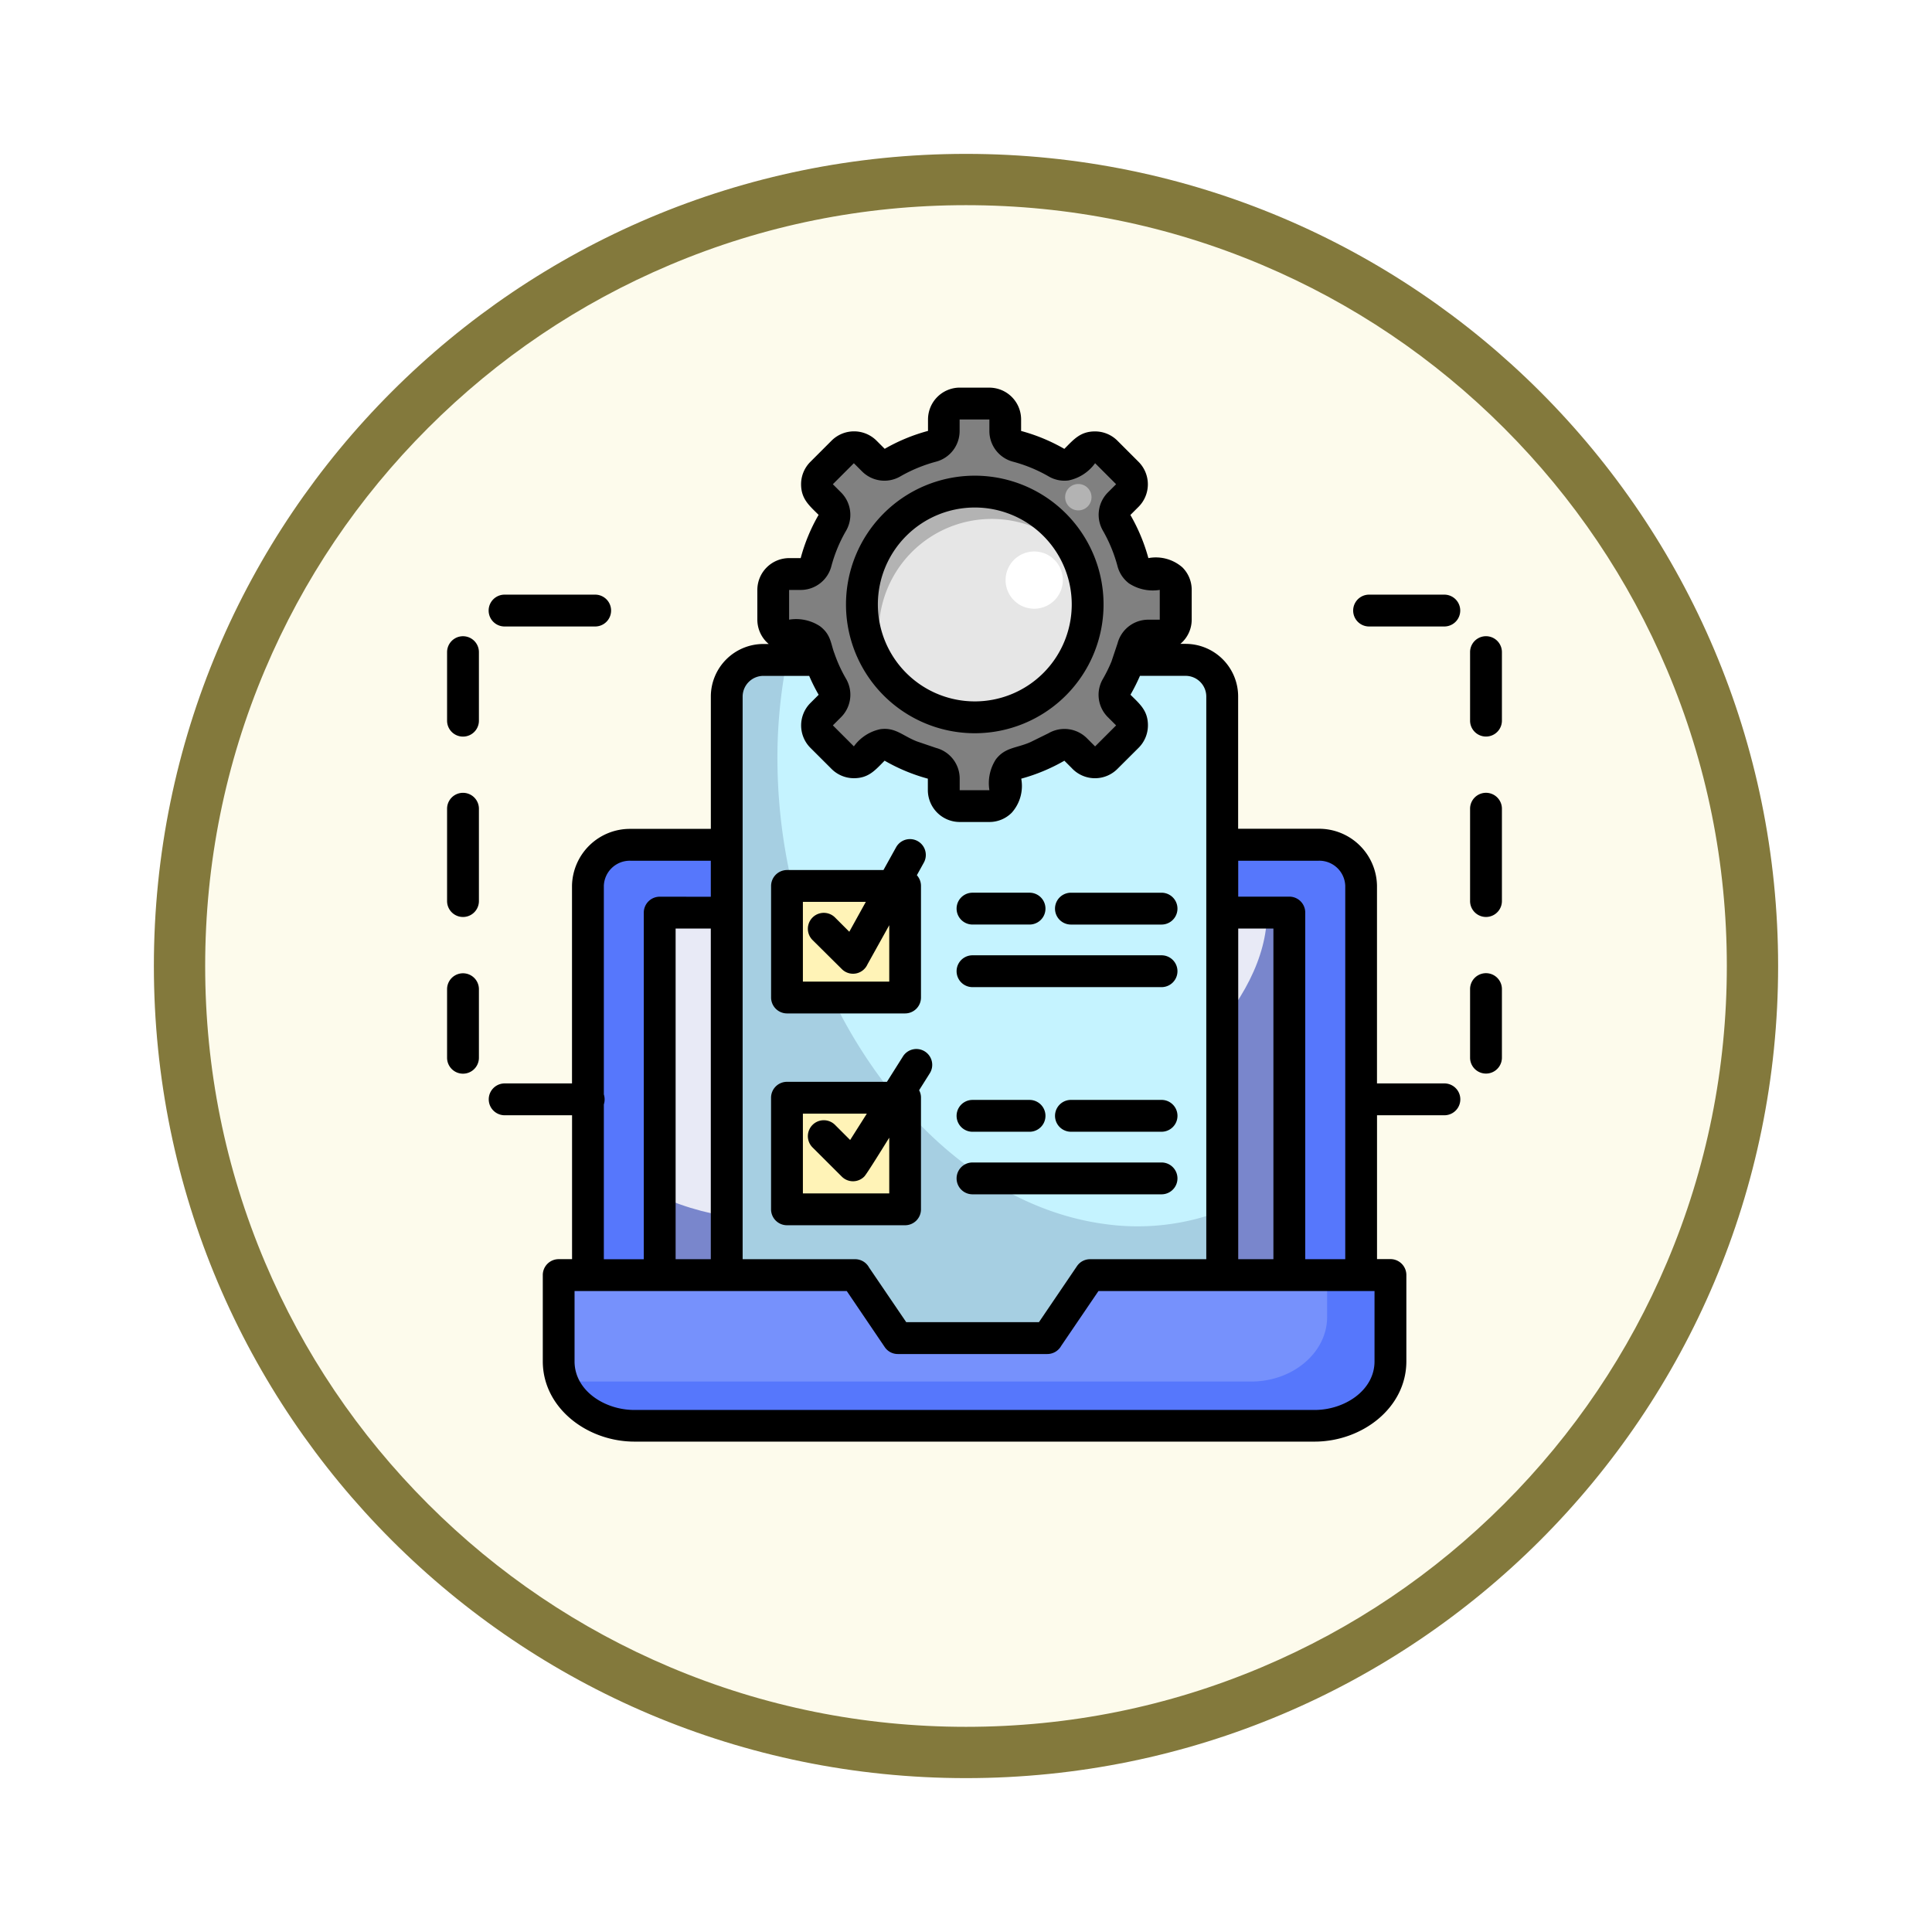 <svg xmlns="http://www.w3.org/2000/svg" xmlns:xlink="http://www.w3.org/1999/xlink" width="113" height="113" viewBox="0 0 113 113">
  <defs>
    <filter id="Trazado_982547" x="0" y="0" width="113" height="113" filterUnits="userSpaceOnUse">
      <feOffset dy="3" input="SourceAlpha"/>
      <feGaussianBlur stdDeviation="3" result="blur"/>
      <feFlood flood-opacity="0.161"/>
      <feComposite operator="in" in2="blur"/>
      <feComposite in="SourceGraphic"/>
    </filter>
  </defs>
  <g id="Grupo_1226124" data-name="Grupo 1226124" transform="translate(9 6)">
    <g id="Grupo_1225517" data-name="Grupo 1225517" transform="translate(0)">
      <g id="Grupo_1225179" data-name="Grupo 1225179">
        <g id="Grupo_1224650" data-name="Grupo 1224650">
          <g id="Grupo_1224294" data-name="Grupo 1224294">
            <g id="Grupo_1224094" data-name="Grupo 1224094">
              <g id="Grupo_1223184" data-name="Grupo 1223184" transform="translate(0)">
                <g id="Grupo_1211216" data-name="Grupo 1211216">
                  <g id="Grupo_1210737" data-name="Grupo 1210737">
                    <g id="Grupo_1210537" data-name="Grupo 1210537">
                      <g id="Grupo_1164202" data-name="Grupo 1164202">
                        <g id="Grupo_1158168" data-name="Grupo 1158168">
                          <g id="Grupo_1152576" data-name="Grupo 1152576">
                            <g id="Grupo_1148633" data-name="Grupo 1148633">
                              <g id="Grupo_1148525" data-name="Grupo 1148525">
                                <g transform="matrix(1, 0, 0, 1, -9, -6)" filter="url(#Trazado_982547)">
                                  <g id="Trazado_982547-2" data-name="Trazado 982547" transform="translate(9 6)" fill="#fdfbec">
                                    <path d="M 47.5 93.5 C 41.289 93.5 35.265 92.284 29.595 89.886 C 24.118 87.569 19.198 84.252 14.973 80.027 C 10.748 75.802 7.431 70.882 5.114 65.405 C 2.716 59.735 1.5 53.711 1.5 47.5 C 1.5 41.289 2.716 35.265 5.114 29.595 C 7.431 24.118 10.748 19.198 14.973 14.973 C 19.198 10.748 24.118 7.431 29.595 5.114 C 35.265 2.716 41.289 1.5 47.5 1.5 C 53.711 1.5 59.735 2.716 65.405 5.114 C 70.882 7.431 75.802 10.748 80.027 14.973 C 84.252 19.198 87.569 24.118 89.886 29.595 C 92.284 35.265 93.5 41.289 93.5 47.5 C 93.5 53.711 92.284 59.735 89.886 65.405 C 87.569 70.882 84.252 75.802 80.027 80.027 C 75.802 84.252 70.882 87.569 65.405 89.886 C 59.735 92.284 53.711 93.5 47.5 93.5 Z" stroke="none"/>
                                    <path d="M 47.5 3 C 41.491 3 35.664 4.176 30.18 6.496 C 24.881 8.737 20.122 11.946 16.034 16.034 C 11.946 20.122 8.737 24.881 6.496 30.18 C 4.176 35.664 3 41.491 3 47.5 C 3 53.509 4.176 59.336 6.496 64.82 C 8.737 70.119 11.946 74.878 16.034 78.966 C 20.122 83.054 24.881 86.263 30.18 88.504 C 35.664 90.824 41.491 92 47.5 92 C 53.509 92 59.336 90.824 64.82 88.504 C 70.119 86.263 74.878 83.054 78.966 78.966 C 83.054 74.878 86.263 70.119 88.504 64.82 C 90.824 59.336 92 53.509 92 47.5 C 92 41.491 90.824 35.664 88.504 30.18 C 86.263 24.881 83.054 20.122 78.966 16.034 C 74.878 11.946 70.119 8.737 64.82 6.496 C 59.336 4.176 53.509 3 47.5 3 M 47.5 0 C 73.734 0 95 21.266 95 47.5 C 95 73.734 73.734 95 47.5 95 C 21.266 95 0 73.734 0 47.5 C 0 21.266 21.266 0 47.5 0 Z" stroke="none" fill="#83793c"/>
                                  </g>
                                </g>
                              </g>
                            </g>
                          </g>
                        </g>
                      </g>
                    </g>
                  </g>
                </g>
              </g>
            </g>
          </g>
        </g>
      </g>
    </g>
    <g id="compliance_17729745" transform="translate(17.151 16.673)">
      <g id="Grupo_1226123" data-name="Grupo 1226123" transform="translate(6.52 0.931)">
        <path id="Trazado_1054515" data-name="Trazado 1054515" d="M89.64,225.42h40.234a2.453,2.453,0,0,1,2.5,2.4v22.77H117.239l-2.77,4.61h-9.677l-2.77-4.61H87.14v-22.77A2.456,2.456,0,0,1,89.64,225.42Z" transform="translate(-85.429 -199.611)" fill="#5677fc" fill-rule="evenodd"/>
        <path id="Trazado_1054516" data-name="Trazado 1054516" d="M118.75,255.24h36.826v21.2h-10.93l-2.77,4.61H132.2l-2.77-4.61H118.75Z" transform="translate(-112.835 -225.466)" fill="#7986cc" fill-rule="evenodd"/>
        <path id="Trazado_1054517" data-name="Trazado 1054517" d="M118.75,255.24h35.519c-.008,10.464-23.159,22.255-35.519,16.584Z" transform="translate(-112.835 -225.466)" fill="#e8eaf6" fill-rule="evenodd"/>
        <path id="Trazado_1054518" data-name="Trazado 1054518" d="M150.367,144.09h24.712a2.143,2.143,0,0,1,2.137,2.137v39.714H148.23V146.227A2.143,2.143,0,0,1,150.367,144.09Z" transform="translate(-138.395 -129.096)" fill="#a6cfe2" fill-rule="evenodd"/>
        <path id="Trazado_1054519" data-name="Trazado 1054519" d="M171.094,144.09h23.325a2.143,2.143,0,0,1,2.137,2.137v30.068a13.737,13.737,0,0,1-6.887.787c-10.271-1.383-18.836-13.268-19.126-26.551A29.452,29.452,0,0,1,171.094,144.09Z" transform="translate(-157.735 -129.096)" fill="#c5f3ff" fill-rule="evenodd"/>
        <path id="Trazado_1054520" data-name="Trazado 1054520" d="M74.27,414.69H91.612l2.5,3.686h8.738l2.5-3.686H122.92v5.044c0,2.077-1.995,3.774-4.433,3.774H78.707c-2.439,0-4.436-1.7-4.436-3.774V414.69Z" transform="translate(-74.27 -363.713)" fill="#5677fc" fill-rule="evenodd"/>
        <path id="Trazado_1054521" data-name="Trazado 1054521" d="M74.27,414.69H91.612l2.5,3.686h8.738l2.5-3.686h13.871v2.447c0,2.077-2,3.776-4.436,3.776H75.013c-.181,0-.354-.011-.528-.027a3.225,3.225,0,0,1-.215-1.153Z" transform="translate(-74.27 -363.713)" fill="#7691fc" fill-rule="evenodd"/>
        <path id="Trazado_1054522" data-name="Trazado 1054522" d="M179.6,31.33h1.745a.926.926,0,0,1,.927.927v.678a.917.917,0,0,0,.69.894,9.472,9.472,0,0,1,2.307.957.912.912,0,0,0,1.12-.148l.483-.479a.925.925,0,0,1,1.308,0l1.237,1.233a.928.928,0,0,1,0,1.311l-.479.483a.909.909,0,0,0-.148,1.116,9.7,9.7,0,0,1,.953,2.311.923.923,0,0,0,.9.69h.678a.928.928,0,0,1,.927.923v1.749a.928.928,0,0,1-.927.923h-.678a.925.925,0,0,0-.9.69,9.719,9.719,0,0,1-.953,2.311.913.913,0,0,0,.148,1.12l.479.479a.928.928,0,0,1,0,1.311l-1.237,1.233a.925.925,0,0,1-1.308,0l-.483-.479a.914.914,0,0,0-1.12-.148,9.472,9.472,0,0,1-2.307.957.915.915,0,0,0-.69.894v.678a.927.927,0,0,1-.927.927H179.6a.928.928,0,0,1-.927-.927v-.678a.913.913,0,0,0-.686-.894,9.5,9.5,0,0,1-2.311-.957.913.913,0,0,0-1.12.148l-.479.479a.928.928,0,0,1-1.311,0l-1.233-1.233a.928.928,0,0,1,0-1.311l.479-.479a.915.915,0,0,0,.148-1.12,9.5,9.5,0,0,1-.957-2.311.915.915,0,0,0-.894-.69h-.678a.925.925,0,0,1-.927-.923V42.226a.925.925,0,0,1,.927-.923h.678a.917.917,0,0,0,.894-.69,9.567,9.567,0,0,1,.957-2.311.907.907,0,0,0-.148-1.116l-.479-.483a.928.928,0,0,1,0-1.311l1.233-1.233a.928.928,0,0,1,1.311,0l.479.479a.915.915,0,0,0,1.12.148,9.5,9.5,0,0,1,2.311-.957.913.913,0,0,0,.686-.894v-.678a.929.929,0,0,1,.927-.927Z" transform="translate(-156.143 -31.33)" fill="gray" fill-rule="evenodd"/>
        <path id="Trazado_1054523" data-name="Trazado 1054523" d="M214.3,70.05a6.6,6.6,0,1,1-6.6,6.6A6.6,6.6,0,0,1,214.3,70.05Z" transform="translate(-189.957 -64.901)" fill="#b3b3b3" fill-rule="evenodd"/>
        <path id="Trazado_1054524" data-name="Trazado 1054524" d="M226.792,84.413A6.6,6.6,0,0,1,215.685,91.3a6.6,6.6,0,0,1,11.107-6.883Z" transform="translate(-196.399 -75.306)" fill="#e6e6e6" fill-rule="evenodd"/>
        <path id="Trazado_1054525" data-name="Trazado 1054525" d="M272.554,96.39a1.674,1.674,0,1,1-1.674,1.674A1.676,1.676,0,0,1,272.554,96.39Z" transform="translate(-244.736 -87.739)" fill="#fff" fill-rule="evenodd"/>
        <path id="Trazado_1054526" data-name="Trazado 1054526" d="M297.853,66.71a.771.771,0,1,1-.773.773A.768.768,0,0,1,297.853,66.71Z" transform="translate(-267.452 -62.005)" fill="#b3b3b3" fill-rule="evenodd"/>
        <path id="Trazado_1054527" data-name="Trazado 1054527" d="M174.73,243.5h6.905v6.529H174.73Z" transform="translate(-161.371 -215.287)" fill="#fff3b7" fill-rule="evenodd"/>
        <path id="Trazado_1054528" data-name="Trazado 1054528" d="M174.73,336.65h6.905v6.529H174.73Z" transform="translate(-161.371 -296.05)" fill="#fff3b7" fill-rule="evenodd"/>
      </g>
      <path id="Trazado_1054529" data-name="Trazado 1054529" d="M46.612,68.767a.931.931,0,1,1,1.319-1.315l.882.882.976-1.541H46.049v4.666H51.1V68.2c-.2.312-1.311,2.126-1.463,2.273a.925.925,0,0,1-1.315,0Zm4.354-3.838.923-1.463a.927.927,0,1,1,1.568.988l-.61.969a.893.893,0,0,1,.109.437v6.529a.931.931,0,0,1-.931.931H45.118a.933.933,0,0,1-.931-.931V65.862a.931.931,0,0,1,.931-.931h5.847Zm-4.354-8.292a.931.931,0,1,1,1.319-1.315l.832.832.968-1.749H46.049v4.666H51.1v-3.3l-1.274,2.291a.925.925,0,0,1-1.5.275Zm4.15-4.094.739-1.331a.927.927,0,0,1,1.621.9l-.407.735a.927.927,0,0,1,.241.626V60a.931.931,0,0,1-.931.931H45.12A.933.933,0,0,1,44.189,60V53.475a.934.934,0,0,1,.931-.931h5.642ZM61.727,67.851a.931.931,0,0,1,0-1.862h5.3a.931.931,0,0,1,0,1.862ZM55.97,71.511a.931.931,0,1,1,0-1.862H67.026a.931.931,0,1,1,0,1.862Zm0-3.659a.931.931,0,1,1,0-1.862h3.336a.931.931,0,1,1,0,1.862Zm5.756-12.119a.931.931,0,1,1,0-1.862h5.3a.931.931,0,1,1,0,1.862ZM55.97,59.393a.931.931,0,0,1,0-1.862H67.026a.931.931,0,1,1,0,1.862Zm0-3.661a.931.931,0,1,1,0-1.862h3.336a.931.931,0,1,1,0,1.862ZM56.1,29.479A7.532,7.532,0,1,1,48.57,37.01,7.532,7.532,0,0,1,56.1,29.479ZM60.112,33a5.67,5.67,0,1,0,0,8.021A5.671,5.671,0,0,0,60.112,33Zm-4.9-8.67h1.745a1.859,1.859,0,0,1,1.855,1.859v.674a10.627,10.627,0,0,1,2.529,1.048c.543-.543.927-1.021,1.794-1.021a1.848,1.848,0,0,1,1.311.543l1.237,1.237a1.862,1.862,0,0,1,0,2.628l-.479.479A10.626,10.626,0,0,1,66.256,34.3a2.363,2.363,0,0,1,1.991.543,1.849,1.849,0,0,1,.543,1.311V37.9a1.848,1.848,0,0,1-.547,1.311l0,0c-.037.037-.08.072-.117.105h.312a3.076,3.076,0,0,1,3.068,3.068v7.746H76.2a3.39,3.39,0,0,1,3.427,3.328V65.025h3.943a.931.931,0,1,1,0,1.862H79.629V75.3h.785a.931.931,0,0,1,.931.931v5.044c0,2.737-2.6,4.7-5.368,4.7H36.2c-2.767,0-5.364-1.968-5.364-4.7V76.235a.928.928,0,0,1,.931-.931h.781V66.887H28.606a.931.931,0,1,1,0-1.862h3.939V53.465a3.389,3.389,0,0,1,3.427-3.328h4.693V42.391a3.076,3.076,0,0,1,3.068-3.068h.316a1.857,1.857,0,0,1-.664-1.421V36.157A1.864,1.864,0,0,1,45.242,34.3h.678a10.4,10.4,0,0,1,1.048-2.529c-.543-.543-1.025-.927-1.025-1.794a1.85,1.85,0,0,1,.547-1.311h0l1.237-1.237a1.862,1.862,0,0,1,2.628,0l.479.479a10.587,10.587,0,0,1,2.533-1.048v-.674h0a1.863,1.863,0,0,1,1.859-1.858ZM65.764,41.186a11.434,11.434,0,0,1-.555,1.105c.543.543,1.021.923,1.021,1.794a1.857,1.857,0,0,1-.547,1.311h0l-1.237,1.233a1.853,1.853,0,0,1-2.673-.049l-.43-.43A10.707,10.707,0,0,1,58.82,47.2a2.348,2.348,0,0,1-.555,1.991,1.845,1.845,0,0,1-1.3.543H55.216a1.866,1.866,0,0,1-1.858-1.858V47.2a10.57,10.57,0,0,1-2.529-1.052c-.543.543-.923,1.025-1.794,1.025a1.848,1.848,0,0,1-1.311-.543L46.492,45.4a1.855,1.855,0,0,1,0-2.628l.479-.479a10.453,10.453,0,0,1-.554-1.105H43.731a1.215,1.215,0,0,0-1.206,1.206V75.306H49.1a.927.927,0,0,1,.818.483l2.175,3.2h7.762l2.223-3.275a.919.919,0,0,1,.765-.407v0h6.8V42.392a1.212,1.212,0,0,0-1.206-1.206ZM56.958,26.192H55.216v.674h0a1.854,1.854,0,0,1-1.379,1.794,8.732,8.732,0,0,0-2.085.859,1.849,1.849,0,0,1-2.243-.29l-.479-.479-1.229,1.229.479.479a1.854,1.854,0,0,1,.294,2.243,8.47,8.47,0,0,0-.863,2.085,1.852,1.852,0,0,1-1.794,1.376h-.674V37.9a2.538,2.538,0,0,1,1.806.384c.656.5.622,1.025.848,1.6a8.334,8.334,0,0,0,.678,1.477,1.855,1.855,0,0,1-.294,2.243l-.479.479,1.229,1.229a2.546,2.546,0,0,1,1.553-1.007c.882-.117,1.3.392,2.137.717l1.116.38A1.854,1.854,0,0,1,55.22,47.2v.674h1.738a2.556,2.556,0,0,1,.38-1.806c.547-.713,1.2-.641,2.024-1.007l1.056-.52a1.859,1.859,0,0,1,2.239.29l.483.483,1.229-1.229-.479-.479,0,0a1.838,1.838,0,0,1-.294-2.239,8.745,8.745,0,0,0,.5-1.015h0l.358-1.07a1.855,1.855,0,0,1,1.794-1.38v0h.674V36.159a2.546,2.546,0,0,1-1.8-.38,1.848,1.848,0,0,1-.668-.995A8.666,8.666,0,0,0,63.6,32.7a1.854,1.854,0,0,1,.29-2.243l.479-.479-1.229-1.229a2.548,2.548,0,0,1-1.549,1.007,1.823,1.823,0,0,1-1.173-.238,8.612,8.612,0,0,0-2.085-.859,1.852,1.852,0,0,1-1.376-1.794v-.673ZM66.931,37.9s0,0,0,0v0l0,0ZM55.216,47.877Zm-6.6,29.292H32.694v4.113c0,1.7,1.745,2.842,3.5,2.842H75.978c1.757,0,3.505-1.146,3.505-2.842V77.169H63.336l-2.175,3.2a.934.934,0,0,1-.818.483H51.6v0a.919.919,0,0,1-.765-.407Zm-7.953-1.862V55.966H38.605V75.307Zm0-21.2V52H35.971a1.519,1.519,0,0,0-1.564,1.467v12.2a.949.949,0,0,1,.045.294.9.9,0,0,1-.045.29v9.058h2.336V55.035a.933.933,0,0,1,.931-.931ZM71.511,52v2.1H74.5a.931.931,0,0,1,.931.931V75.307h2.34V53.467A1.52,1.52,0,0,0,76.2,52Zm0,3.965V75.307h2.058V55.966ZM27.1,63.524a.931.931,0,0,1-1.862,0V59.514a.931.931,0,0,1,1.862,0Zm0-9.165a.931.931,0,1,1-1.862,0v-5.4a.931.931,0,1,1,1.862,0Zm0-10.55a.931.931,0,0,1-1.862,0V39.8a.931.931,0,1,1,1.862,0Zm1.5-5.51a.931.931,0,1,1,0-1.862h5.3a.931.931,0,0,1,0,1.862Zm50.565,0a.931.931,0,0,1,0-1.862h4.4a.931.931,0,0,1,0,1.862Zm5.907,1.5a.931.931,0,1,1,1.862,0v4.007a.931.931,0,1,1-1.862,0Zm0,9.159a.931.931,0,1,1,1.862,0v5.4a.931.931,0,1,1-1.862,0Zm0,10.55a.931.931,0,1,1,1.862,0v4.01a.931.931,0,1,1-1.862,0Z" transform="translate(-25.24 -24.33)"/>
    </g>
  </g>
</svg>
